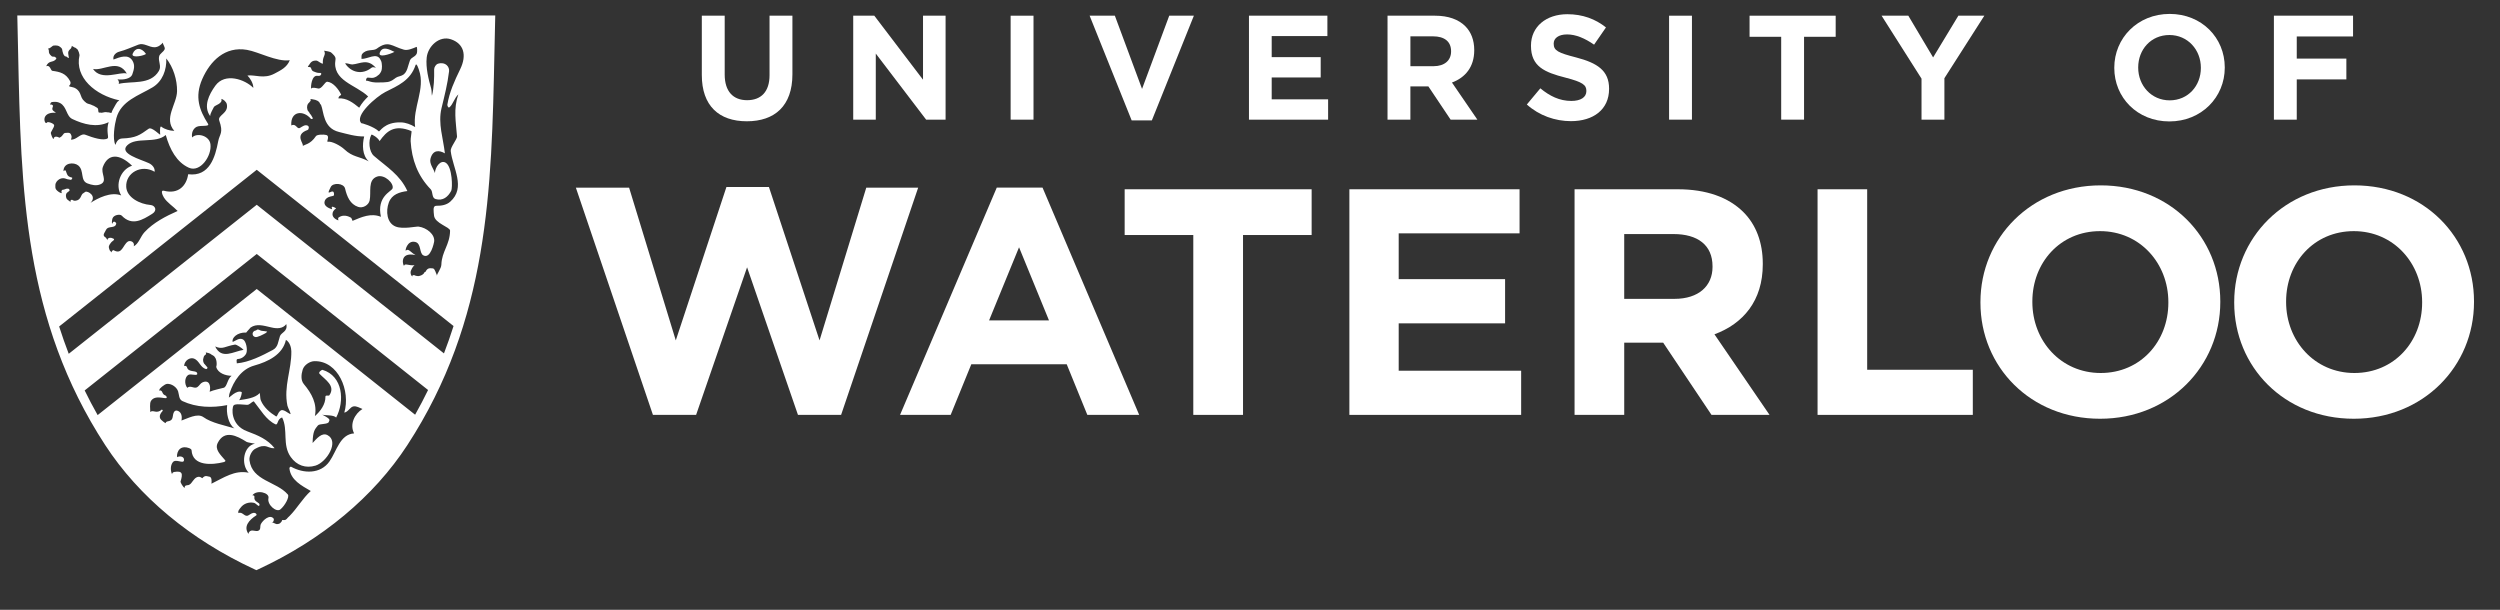 <?xml version="1.0" encoding="utf-8"?>
<!-- Generator: Adobe Illustrator 16.0.4, SVG Export Plug-In . SVG Version: 6.00 Build 0)  -->
<!DOCTYPE svg PUBLIC "-//W3C//DTD SVG 1.1//EN" "http://www.w3.org/Graphics/SVG/1.1/DTD/svg11.dtd">
<svg version="1.1" id="master_signature" xmlns="http://www.w3.org/2000/svg" xmlns:xlink="http://www.w3.org/1999/xlink" x="0px"
	 y="0px" width="504px" height="122.941px" viewBox="0 0 504 122.941" enable-background="new 0 0 504 122.941"
	 xml:space="preserve">
<rect x="0" y="0" width="504" height="122.941" fill="#333333" stroke="none"/>
<g>
	<polygon fill="#FFFFFF" points="116.095,37.835 126.827,37.835 136.238,68.625 146.447,37.704 155.016,37.704 165.221,68.625 
		174.64,37.835 185.102,37.835 169.566,83.64 160.87,83.64 150.611,53.887 140.335,83.64 131.63,83.64 	"/>
	<path fill="#FFFFFF" d="M211.476,64.594l-6.038-14.743l-6.042,14.743H211.476z M200.946,37.826h9.231L229.66,83.64h-10.453
		l-4.159-10.209h-19.23l-4.163,10.209H181.45L200.946,37.826z"/>
	<polygon fill="#FFFFFF" points="240.569,47.38 226.731,47.38 226.731,38.156 264.425,38.156 264.425,47.38 250.593,47.38 
		250.593,83.64 240.569,83.64 	"/>
	<polygon fill="#FFFFFF" points="272.035,38.156 306.343,38.156 306.343,47.044 281.976,47.044 281.976,56.275 303.425,56.275 
		303.425,65.188 281.976,65.188 281.976,74.737 306.664,74.737 306.664,83.64 272.035,83.64 	"/>
	<path fill="#FFFFFF" d="M337.574,60.249c4.878,0,7.671-2.601,7.671-6.434v-0.128c0-4.289-2.997-6.5-7.867-6.5h-9.936v13.061h10.132
		V60.249z M317.429,38.156h20.802c5.777,0,10.257,1.62,13.251,4.617c2.531,2.529,3.896,6.095,3.896,10.382v0.139
		c0,7.345-3.957,11.96-9.743,14.103l11.104,16.243H345.04l-9.743-14.557h-7.854V83.64h-10.012V38.156H317.429z"/>
	<polygon fill="#FFFFFF" points="366.42,38.156 376.423,38.156 376.423,74.542 397.718,74.542 397.718,83.64 366.42,83.64 	"/>
	<path fill="#FFFFFF" d="M437.141,61.026V60.89c0-7.783-5.712-14.293-13.767-14.293c-8.061,0-13.651,6.373-13.651,14.17v0.126
		c0,7.799,5.719,14.303,13.782,14.303C431.556,75.195,437.141,68.831,437.141,61.026 M399.257,61.026V60.89
		c0-12.917,10.2-23.52,24.249-23.52c14.026,0,24.106,10.465,24.106,23.395v0.125c0,12.938-10.205,23.529-24.237,23.529
		C409.344,84.419,399.257,73.957,399.257,61.026"/>
	<path fill="#FFFFFF" d="M488.303,61.026V60.89c0-7.783-5.717-14.293-13.781-14.293c-8.049,0-13.643,6.373-13.643,14.17v0.126
		c0,7.799,5.721,14.303,13.767,14.303C482.706,75.195,488.303,68.831,488.303,61.026 M450.416,61.026V60.89
		c0-12.917,10.199-23.52,24.228-23.52c14.044,0,24.116,10.465,24.116,23.395v0.125c0,12.938-10.2,23.529-24.238,23.529
		C460.487,84.419,450.416,73.957,450.416,61.026"/>
	<g>
		<path fill="#FFFFFF" d="M141.486,15.14V3.165h4.612v11.857c0,3.411,1.707,5.176,4.519,5.176c2.813,0,4.521-1.704,4.521-5.028
			V3.165h4.612v11.825c0,6.348-3.564,9.46-9.191,9.46C144.928,24.451,141.486,21.307,141.486,15.14z"/>
		<path fill="#FFFFFF" d="M172.009,3.165h4.252l9.82,12.904V3.165h4.549v20.956h-3.922l-10.15-13.321v13.321h-4.549V3.165z"/>
		<path fill="#FFFFFF" d="M203.743,3.165h4.612v20.956h-4.612V3.165z"/>
		<path fill="#FFFFFF" d="M219.669,3.165h5.087l5.48,14.76l5.481-14.76h4.967l-8.47,21.106h-4.072L219.669,3.165z"/>
		<path fill="#FFFFFF" d="M251.791,3.165h15.811v4.103h-11.228v4.251h9.879v4.101h-9.879v4.402h11.374v4.099h-15.956V3.165H251.791z
			"/>
		<path fill="#FFFFFF" d="M279.726,3.165h9.581c2.662,0,4.73,0.747,6.105,2.128c1.164,1.166,1.795,2.814,1.795,4.789v0.06
			c0,3.382-1.827,5.508-4.492,6.497l5.122,7.483h-5.391l-4.488-6.706h-3.623v6.706h-4.61L279.726,3.165L279.726,3.165z
			 M289.008,13.345c2.242,0,3.531-1.198,3.531-2.965v-0.059c0-1.976-1.378-2.994-3.621-2.994h-4.58v6.019h4.67V13.345z"/>
		<path fill="#FFFFFF" d="M307.808,21.068l2.724-3.263c1.889,1.557,3.861,2.544,6.258,2.544c1.886,0,3.022-0.749,3.022-1.975v-0.06
			c0-1.167-0.718-1.766-4.221-2.666c-4.221-1.077-6.945-2.246-6.945-6.407V9.184c0-3.802,3.054-6.319,7.333-6.319
			c3.055,0,5.66,0.96,7.783,2.666l-2.395,3.474c-1.854-1.286-3.682-2.066-5.447-2.066s-2.696,0.808-2.696,1.826v0.061
			c0,1.376,0.9,1.824,4.521,2.754c4.25,1.108,6.646,2.635,6.646,6.288v0.06c0,4.161-3.176,6.497-7.696,6.497
			C313.524,24.421,310.318,23.314,307.808,21.068z"/>
		<path fill="#FFFFFF" d="M336.487,3.165h4.609v20.956h-4.609V3.165z"/>
		<path fill="#FFFFFF" d="M359.09,7.417h-6.378V3.165h17.361v4.252h-6.377v16.704h-4.608V7.417H359.09z"/>
		<path fill="#FFFFFF" d="M387.379,15.857l-8.052-12.693h5.39l4.999,8.412l5.089-8.412h5.237l-8.051,12.604v8.352h-4.612V15.857z"/>
		<path fill="#FFFFFF" d="M426.24,13.703v-0.059c0-5.959,4.703-10.838,11.168-10.838c6.466,0,11.105,4.82,11.105,10.778v0.06
			c0,5.957-4.7,10.836-11.167,10.836C430.882,24.481,426.24,19.663,426.24,13.703z M443.695,13.703v-0.059
			c0-3.592-2.635-6.586-6.347-6.586s-6.287,2.933-6.287,6.526v0.06c0,3.591,2.635,6.586,6.349,6.586
			C441.12,20.229,443.695,17.297,443.695,13.703z"/>
		<path fill="#FFFFFF" d="M458.418,3.165h15.956v4.192h-11.348v4.459h10v4.191h-10v8.113h-4.608V3.165z"/>
	</g>
</g>
<g>
	<path fill="#FFFFFF" d="M12.056,9.432c0.057,0.049,0.035,0.002-0.057-0.063C11.981,9.361,11.99,9.376,12.056,9.432z"/>
	<path fill="#FFFFFF" d="M70.899,44.082C70.962,44.169,70.899,44.05,70.899,44.082L70.899,44.082z"/>
	<path fill="#FFFFFF" d="M58.452,103.946c-0.029,0.026-0.056,0.053-0.086,0.079c-0.015,0.018-0.028,0.032-0.043,0.048
		L58.452,103.946z"/>
	<path fill="#FFFFFF" d="M79.514,10.464c-0.001,0-0.004,0-0.005,0.001C79.465,10.517,79.614,10.404,79.514,10.464z"/>
	<path fill="#FFFFFF" d="M26.751,10.829c0.498-1.226,1.681-1.363,2.662,0.011c0.014,0.016-0.043,0.097-0.156,0.145
		C28.387,11.391,26.413,11.657,26.751,10.829z M99.845,3.12l-0.023,0.939c-0.052,2.151-0.096,4.296-0.142,6.437
		c-0.581,27.784-1.129,54.027-17.559,79.236c-6.766,10.387-17.155,19.047-30.044,25.036l-0.386,0.181l-0.386-0.178
		c-12.909-5.979-23.315-14.635-30.095-25.039C4.777,64.517,4.231,38.263,3.651,10.469c-0.043-2.132-0.088-4.269-0.142-6.41
		L3.487,3.12H99.845z M84.47,14.127c-0.028-0.085-0.497-1.603-0.698-0.994c-1.038,3.124-3.582,4.147-6.101,5.421
		c-1.733,0.883-6.397,4.83-4.781,6.323c-0.198-0.18,2.526,0.642,3.472,1.601c0.197,0.195,1.015-1.906,4.474-1.807
		c0.973,0.03,1.97,0.404,2.856,0.945C83.147,21.727,85.803,17.942,84.47,14.127z M72.875,11.873
		c1.238,0.063,3.039-1.339,3.792,0.095c0.129,0.242,0.255,0.484,0.277,0.744c0.004,0.05,0.012,0.105,0.021,0.156
		c0.063,0.335,0.038,0.675,0.009,1.002c-0.029,0.442-0.242,0.776-0.522,1.118c-0.089,0.11-0.224,0.159-0.322,0.253
		c-0.048,0.047-0.101,0.085-0.147,0.125c-0.134,0.109-0.295,0.15-0.443,0.223c-0.115,0.056-0.225,0.082-0.354,0.099
		c-0.073,0.013-0.157,0.014-0.225,0.017c-0.016,0-0.427-0.037-0.439-0.033c-0.301,0.027-0.342-0.134-0.544,0.044
		c-0.158,0.13-0.18,0.342-0.204,0.54c0.191,0.004,0.38,0.04,0.559,0.099c0.267,0.091,0.539,0.169,0.823,0.211
		c0.491,0.078,0.577,0.045,1.068,0.056c0.206,0.004,0.846-0.013,1.053-0.015c0.209,0,0.308-0.009,0.515-0.041
		c0.348-0.043,0.268,0,0.644-0.097c0.138-0.035,0.51-0.199,0.634-0.277c0.266-0.16,0.498-0.35,0.755-0.529
		c0.421-0.286,1.039-0.276,1.409-0.597l-0.168,0.137c1.095-0.522,1.161-1.981,1.579-3.019c0.288-0.706,1.103-0.666,1.397-1.453
		c0.089-0.228,0.091-1.353-0.081-1.279c-0.708,0.302-1.777,0.771-2.521,0.565C78.952,9.33,78.32,8.058,75.94,9.819
		c-0.706,0.523-2.071-0.036-2.953,1.101C72.85,11.095,72.875,11.598,72.875,11.873z M69.57,12.772
		c1.198,1.872,3.478,2.386,5.352,0.871c0.191-0.154,0.554-0.101,0.868,0.051c-1.695-1.989-3.212-0.814-4.743-0.7
		C70.648,13.024,70.057,12.696,69.57,12.772z M62.064,13.498c0.126-0.012,0.523,0.018,0.59,0.121
		c0.117,0.18,0.119,0.386,0.255,0.555c0.167,0.213,0.31,0.221,0.555,0.323c0.378,0.163,0.719,0.234,1.141,0.199l0.091,0.05
		c0.19,0.121-0.013,0.461-0.229,0.525c-0.255,0.069-0.61-0.037-0.834,0.048c-0.997,0.367-1,2.821-0.863,2.538
		c0.148-0.315,0.886-0.109,1.362-0.017c0.769,0.157,1.351-1.408,1.857-1.362c1.197,0.109,2.319,1.598,2.774,2.576
		c0.083,0.181-0.5,0.188-0.54,0.791c1.63-0.155,3.01,0.906,4.189,1.873c0.575-0.997,1.155-1.616,1.807-2.269
		c-2.456-2.387-7.335-3.126-6.582-7.478c0.099-0.561-0.532-1.052-0.812-1.325c-0.318-0.304-1.04-0.322-1.483-0.427
		c0.467,0.965-0.376,1.058-0.256,2.589c0.001,0.048-0.139,0.017-0.189-0.004c-0.294-0.126-0.543-0.309-0.824-0.483
		c-0.253-0.157-0.487-0.114-0.768-0.074c-0.17,0.023-0.324,0.101-0.469,0.203c-0.231,0.167-0.352,0.379-0.511,0.616
		c-0.031,0.043-0.064,0.093-0.101,0.13C62.178,13.25,62.071,13.416,62.064,13.498z M58.727,25.292
		c0.984-0.502,1.127,0.862,1.754,0.489c0.547-0.321,1.009-0.702,1.562-0.447c0.334,0.155,0.234,0.77-0.035,0.871
		c-2.831,1.007-0.551,2.866-1.004,3.253c0.393-0.339,1.568-0.33,2.684-2.01c0.231-0.348,1.592-0.381,2.101-0.23
		c0.774,0.234-0.053,1.414,0.293,1.354c0.847-0.143,2.596,0.825,3.349,1.537c1.68,1.594,2.971,1.371,4.91,2.425
		c-1.332-1.216-1.336-3.345-0.922-5.024c-1.723,0.029-3.413-0.49-5.092-0.908c-3.224-0.795-3.027-4.107-3.607-5.455l-0.195-0.224
		c-0.151-0.559-0.851-0.811-1.405-0.883c-0.056-0.007-0.115-0.022-0.173-0.033c-0.146-0.034-0.296-0.03-0.439-0.041
		c0.175,0.057,0.17,0.264,0.08,0.383c-0.011,0.011-0.014,0.056-0.045,0.041c0.027,0.056-0.05,0.056-0.064,0.1
		c-0.012,0.04-0.081,0.06-0.103,0.106c-0.009,0.021-0.005,0.048-0.023,0.062c-0.454,0.335-0.529,0.933-0.383,1.432
		c0.028,0.106,0.064,0.21,0.136,0.285c0.047,0.052,0.086,0.106,0.132,0.155c0.146,0.134,0.218,0.46,0.431,0.598l0.363,0.633
		c0.18,0.157-0.254,0.319-0.363,0.183C61.119,22.13,58.525,22.381,58.727,25.292z M79.13,38.001
		c0.379-0.987-1.622-2.941-3.128-2.396c-1.922,0.687-1.123,3.115-1.483,4.812c-0.202,0.938-1.365,1.625-2.331,1.291
		c-1.59-0.546-2.229-2.028-2.62-3.691c-0.266-1.108-2.42-1.24-2.885-0.334c-1.322,2.573,0.787-0.298,0.65,1.655
		c-0.025,0.331-1.544,0.083-1.885,1.24c-0.232,0.788,0.514,1.317,1.456,1.593c0.173,0.051-0.182-0.389,0.055-0.485
		c0.169-0.068,0.86,0.303,0.777,0.351c-0.903,0.549-1.138,1.836,0.483,2.397c0.013,0.003-0.117-0.464,0.006-0.552
		c1.264-0.946,2.585,0.072,2.587,0.04h-0.024c0.056,0.086,0.088,0.135,0.11,0.161c0,0.027,0.031,0.126,0.169,0.443
		c1.823-0.764,3.708-1.635,5.725-0.817C75.9,39.61,78.893,38.615,79.13,38.001z M33.419,27.217c-2.096,1.807-5.97,0.315-7.77,2.079
		c-1.713,1.675,2.668,2.811,4.372,3.602c0.628,0.294,1.258,0.937,1.153,1.731c-2.669-1.57-5.886,0.207-5.727,3.062
		c0.118,2.131,2.728,3.458,4.902,3.637c0.904,0.074,1.449,1.083,0.349,1.771c-1.931,1.209-4.083,2.552-6.163,0.369
		c-0.349-0.362-1.594-0.136-1.84,0.528c-0.123,0.32-0.16,0.816-0.109,1.141c0.112-0.198,0.245-0.476,0.42-0.455
		c0.204,0.03,0.455,0.243,0.426,0.396c-0.18,1.068-1.584,0.377-2.019,1.207c-0.011,0.021-0.032,0.037-0.042,0.056
		c-0.028,0.069-0.065,0.127-0.097,0.189c-0.285,0.564-0.675,0.922,0.026,1.36c-0.018-0.104,0.347,0.45,0.341,0.545
		c0.034-0.511,0.568-0.502,0.568-0.502l0.309,0.034l0.31,0.137c0.342,0.077,0.087,0.359-0.046,0.447
		c-0.281,0.187-0.475,0.416-0.65,0.695c-0.136,0.207-0.23,0.431-0.178,0.69c0.034,0.187,0.098,0.355,0.169,0.528
		c0.045,0.106,0.143,0.162,0.222,0.253c0.034,0.032,0.156,0.187,0.16,0.199c-0.078-0.266,0.3-0.533,0.386-0.482
		c1.742,1.011,1.844-1.037,2.887-1.733c0.443-0.296,1.447,0.044,1.187,0.953c1.041-0.553,1.345-1.958,2.158-2.833
		c1.79-1.941,4.301-3.232,6.684-4.287c-0.861-0.917-2.131-1.683-2.774-2.731c-0.318-0.518-0.7-1.536,0.005-1.349
		c2.929,0.765,4.573-1.022,4.898-3.329c4.339,0.56,5.467-3.541,6.052-6.64c0.282-1.504,1.107-1.635,0.207-4.199
		c-0.373-1.07,1.924-1.42,1.534-3.271c-0.109-0.511-0.74-1.025-1.114-1.086c0.356,0.997-1.315,1.25-1.498,1.656
		c-0.281,0.638-0.694,1.15-0.75,1.82c-1.414-1.956-0.269-4.312,1.056-6.143c1.939-2.668,5.953-1.265,7.645,0.454
		c0.03-0.863-0.64-1.96-1.19-2.491c1.581-0.202,3.297,0.761,5.454-0.381c1.243-0.664,2.503-1.229,3.086-2.7
		c-2.646,0.365-6.236-1.675-8.619-2.09c-4.449-0.77-7.432,2.262-9.024,5.88c-1.584,3.611-0.568,6.31,1.152,9.009
		c0.432,0.682-1.525,0.233-2.3,0.634c-0.754,0.389-1.061,1.317-0.891,2.138c0.951-1.019,3.464-0.392,3.689,1.351
		c0.311,2.355-2.06,5.776-4.35,4.749C35.622,32.714,34.233,30.128,33.419,27.217z M33.521,11.783
		c0.102,2.287-0.761,4.635-2.779,5.836c-2.812,1.667-6.32,2.702-7.282,6.194c-0.354,1.273-0.812,4.139-0.196,5.397
		c0.214-0.66,0.608-1.269,1.363-1.295c2.72-0.101,3.513-0.644,5.343-1.959c0.647-0.465,2.372,1.433,2.333,1.163
		c-0.049-0.318-0.127-1.861,0.226-1.577c0.63,0.511,1.705,0.826,2.611,0.84c-2.218-2.514,0.517-5.364,0.554-8.006
		C35.73,16.134,34.953,13.573,33.521,11.783z M22.876,12.005c1.295-0.506,3.021-1.189,3.852,0.271
		c0.501,0.883,0.314,1.675-0.066,2.746c-0.31,0.868-1.837,1.119-2.985,0.971c0.195,0.132,0.417,0.602,0.237,0.921
		c2.59-0.651,6.383,0.321,8.12-2.617c0.591-1-0.217-1.98,0.062-2.984c0.132-0.492,0.81-0.807,1.077-1.336
		c0.214-0.421-0.365-0.98-0.33-1.375c-0.446,0.473-0.964,0.908-1.667,0.924c-1.141,0.03-2.154-0.949-3.27-0.529
		c-1.279,0.477-2.523,1.071-3.894,1.43C23.52,10.55,22.673,11.101,22.876,12.005z M18.753,13.897
		c1.675,2.517,5.516,0.46,6.814,0.935C23.809,11.749,20.779,14.363,18.753,13.897z M11.202,12.022
		c-0.641,0.649-1.355,0.124-1.892,1.328c0.809-0.347,0.897,0.882,1.241,0.929c1.542,0.21,2.716,0.483,3.562,2.046
		c0.517,0.954-0.927,0.998,0.379,1.222c0.663,0.116,1.107,0.449,1.443,0.92c0.351,0.494,0.399,1.155,0.775,1.616
		c0.273,0.33,0.376,0.396,0.708,0.671c0.148,0.123,0.622,0.247,0.8,0.293c0.177,0.046,0.284,0.137,0.454,0.198
		c0.18,0.065,0.369,0.129,0.523,0.255c0.128,0.106,0.454,0.218,0.531,0.37c0.134,0.26,0.027,0.527,0.167,0.791
		c0.044,0.074,0.247,0.008,0.333,0.037c0.079,0.03,0.26,0.039,0.312,0.03c0.312-0.073,0.388-0.094,0.622-0.12
		c0.357-0.042,0.315,0.069,0.777,0.048c0.097,0,0.138,0.073,0.27,0.073c0.088,0,0.245,0.094,0.271,0.014
		c0.138-0.439,0.369-0.862,0.628-1.292c0.256-0.427,0.235-0.467,0.562-0.915c-0.038,0.012,0.421-0.31,0.38-0.313
		c-4.785-1.017-9.043-4.573-8.017-9.088c0.011-0.042-0.184-1.164-0.597-1.319c-0.031-0.015-0.099-0.143-0.169-0.16
		c-0.183-0.046-0.335-0.127-0.488-0.237C14.723,9.376,14.5,9.304,14.5,9.222c-0.085,0.187-0.068,0.357-0.197,0.522
		c-0.043,0.059-0.113,0.154-0.181,0.19c-0.086,0.044-0.091,0.125-0.16,0.184c-0.358,0.363-0.166,0.907-0.111,1.32
		c0.017,0.104,0.06,0.232-0.066,0.255c-0.152,0.026-0.029-0.04-0.207-0.151c-0.042-0.026-0.103-0.092-0.148-0.114
		c-0.073-0.034-0.372-0.075-0.422-0.148c-0.055-0.078-0.032-0.105-0.104-0.169c-0.167-0.148-0.181-0.444-0.301-0.75
		c-0.023-0.056-0.072-0.322-0.072-0.382c0-0.238-0.468-0.584-0.534-0.608c-0.074-0.052-0.193-0.117-0.376-0.164
		c-0.264-0.067-0.57-0.053-0.866-0.013c-0.062,0.008-0.12,0.059-0.165,0.091C10.3,9.511,10.026,9.773,9.656,9.808
		C9.642,9.807,9.628,9.815,9.612,9.817c0.017-0.001,0.03-0.009,0.046-0.01c0.038,0.009,0.063,0.057,0.086,0.084
		c0.188,0.242,0.05,0.542,0.162,0.811c0.112,0.263,0.303,0.464,0.526,0.646c0.218,0.17,0.597-0.056,0.766,0.243
		C11.197,11.578,11.554,11.672,11.202,12.022z M11.988,27.766c0.87-0.429,0.628-0.907,1.209-0.971
		c0.899-0.104,1.041,0.053,1.213,0.593c0.077,0.236-0.05,0.621-0.106,0.75c1.111,0.133,1.927-1.363,2.933-0.962
		c1.46,0.579,3.741,1.295,4.492,0.692c0.234-0.188-0.355-1.577,0.175-3.238c-2.388,1.172-5.07,0.438-7.318-0.634
		c-1.261-0.601-1.071-2.464-2.475-3.219c-0.562-0.304-1.099-0.274-1.647-0.197c-0.208,0.025-0.389,0.313-0.312,0.576
		c0.229-0.245,0.565,0.113,0.54,0.206c-0.209,0.686-0.313,0.787,0.585,1.363c-3.338-0.184-2.206,2.656-1.825,1.987
		c0.16-0.285,1.392,0.169,1.459,0.506c0.04,0.22-0.075,0.458-0.645,1.479c-0.123,0.228,0.488,1.591,0.539,1.287
		C10.91,27.33,11.645,27.561,11.988,27.766z M11.504,38.42c0.281,0.252,0.625,0.498,0.989,0.527
		c-0.053-0.035-0.083-0.161-0.099-0.224c-0.034-0.123,0.004-0.241,0.069-0.35c0.106-0.176,0.315-0.093,0.488-0.172
		c0.274-0.123,0.56-0.228,0.835-0.141l-0.068-0.04c0.212,0.03,0.423,0.305,0.245,0.479c-0.184,0.191-0.462,0.278-0.599,0.554
		c-0.14,0.282-0.056,0.792,0.067,0.995c0.124,0.202,0.352,0.333,0.546,0.481c0.031,0.025,0.25,0.199,0.282,0.227
		c0.003-0.08-0.158-0.181,0.009-0.384c0.034-0.046,0.224-0.127,0.28-0.09c0.31,0.203,0.524,0.233,0.873,0.142
		c0.254-0.067,0.361-0.102,0.555-0.289c0.344-0.341,0.366-0.706,0.645-1.059l0.583-0.403c0.482-0.245,2.404,0.86,1.039,2.227
		c1.47-0.938,4.106-2.319,6.199-1.498c-1.299-2.07-0.19-5.207,2.182-5.995c-2.651-2.542-4.877-2.404-5.881,0.237
		c-0.497,1.309,1.041,2.856-0.5,3.511c-0.859,0.364-1.736,0.138-2.566-0.16c-1.594-0.562-0.619-2.604-1.915-3.647
		c-0.877-0.701-2.973-0.584-2.968,1.18c0.088-0.092,0.299-0.3,0.457-0.12c0.341,0.922,0.337,1.167,1.248,1.391
		c0.208,0.052-0.081,0.495-0.234,0.454c-0.291-0.08-0.615-0.067-0.891-0.184c-0.345-0.153-0.739-0.186-1.101-0.075
		c-0.247,0.073-0.456,0.21-0.644,0.39c-0.066,0.065-0.126,0.125-0.188,0.2c-0.077,0.093-0.129,0.203-0.181,0.311
		c-0.113,0.23-0.108,0.492-0.098,0.743c0.003,0.088-0.015,0.187,0.026,0.27c0.036,0.084,0.029,0.189,0.086,0.251
		C11.356,38.242,11.413,38.337,11.504,38.42z M34.829,83.972c0.079-0.55,0.24-1.469,1.04-1.137c0.728,0.302,0.88,1.129,0.71,1.948
		c1.165-0.376,3.208-1.57,4.43-0.689c1.641,1.184,4.334,1.673,6.254,2.267c-1.275-0.882-1.679-3.19-1.466-4.693
		c-3.022,0.592-6.196,0.498-8.999-0.802c-0.766-0.361-0.664-1.244-0.894-1.972c-0.262-0.821-1.295-1.577-2.233-1.507
		c-0.503,0.035-1.712,1.093-1.483,1.146c-0.08-0.017-0.077,0.158-0.116,0.229c0.228-0.143,0.517,0,0.619,0.247
		c0.073,0.173,0.145,0.359,0.291,0.499c0.17,0.168,0.467,0.207,0.562,0.392c0.537,1.045-2.111-0.628-3.104,0.916
		c-0.316,0.495-0.146,1.615-0.146,2.246c0.608-0.553,1.213,0.492,2.351-0.509c0.125,0.114,0.26,0.185,0.087,0.358
		c-0.42,0.427-0.653,0.949-0.431,1.46c0.138,0.33,1.082,0.996,1.089,0.94C33.482,84.626,34.646,85.311,34.829,83.972z
		 M41.524,74.407c-1.173-0.341-1.335-1.696-2.404-2.114c-0.777-0.301-1.896,0.304-2.015,1.486c0.263-0.075,0.536,0.027,0.586,0.245
		c0.288,1.19,2.034,0.483,2.075,1.318c0.031,0.549-1.308-0.095-1.835,0.258c-0.701,0.466-0.796,1.811-0.179,2.588
		c0.637-0.607,1.427,0.282,2.045-0.157c0.432-0.309,0.585-0.748,1.028-0.945c1.343-0.591,1.737,0.646,1.441,1.891
		c0.725-0.334,2.432-0.692,2.823-0.801c0.708-0.192,0.738-1.819,1.604-2.417c-1.229-0.008-2.746-0.542-3.09-1.74
		c-0.031-0.125,0.056-0.271,0.068-0.422c0.029-0.455-0.012-0.896-0.186-1.315c-0.018-0.042-0.063-0.098-0.095-0.152
		c-0.047-0.066-0.088-0.14-0.138-0.209c-0.121-0.173-0.301-0.242-0.477-0.358c-0.08-0.049-0.173-0.066-0.23-0.143l0.016,0.018
		c-0.091-0.1-0.224-0.143-0.346-0.196c-0.125-0.056-0.256-0.097-0.401-0.117c-0.034-0.005-0.286-0.064-0.325-0.08
		c-0.009,0.085,0.108,0.322,0.041,0.381c-0.16,0.149-0.216,0.115-0.345,0.304c-0.046,0.074-0.096,0.149-0.116,0.237
		c-0.036,0.176-0.113,0.37-0.134,0.573c-0.007,0.098,0.034,0.338,0.057,0.429c0.015,0.05,0.121,0.266,0.15,0.322
		c0,0.005,0.242,0.259,0.229,0.248c0.281,0.29,0.05,0.123,0.396,0.466C41.951,74.167,41.695,74.458,41.524,74.407z M58.733,70.817
		c-0.009-0.685-0.27-1.806-1.089-2.303c-0.649,3.006-3.654,4.415-6.36,5.174c-2.647,0.729-4.162,3.121-4.968,5.485
		c-0.056,0.157-0.12,0.341-0.176,0.937c-0.027,0.241,1.522-1.605,2.599-1.066c0.05,0.237-0.229,1.358-0.542,1.634
		c1.372-0.209,3.222-0.416,4.122-1.402c0.147-0.16,0.056,0.956,0.279,1.475c0.579,1.38,1.835,2.45,3.024,3.177
		c0.315,0.184,0.273-0.626,0.929-1.14c0.524-0.417,1.477,0.48,1.925,0.678c0.371,0.167-0.444-1.232-0.533-1.679
		C57.144,77.842,58.793,74.59,58.733,70.817z M57.716,65.34c-0.715,0.964-1.915,0.933-3.017,0.668
		c-1.664-0.389-2.981-0.802-4.183,0.025c0.042-0.031-0.916,1.008-0.868,1.01c-1.84-0.1-3.015,1.146-2.73,1.897
		c0.682-0.298,1.331-0.896,2.07-0.509c0.641,0.338,0.948,2.057,0.679,2.757c-0.195,0.517-0.866,1.152-1.725,1.19
		c-0.394,0.02-0.187,0.567-0.205,0.872c2.454-0.198,5.133-1.564,7.273-2.709c1.073-0.574,1.05-1.683,1.435-2.794
		C56.698,67.025,58.064,66.835,57.716,65.34z M43.378,69.844c1.296,2.734,3.726,0.994,5.722,0.684
		c-0.324-0.374-1.447-1.109-1.726-1.059C45.382,69.79,44.892,70.541,43.378,69.844z M42.625,97.515
		c2.404-1.161,4.693-2.817,7.512-2.213c-1.64-1.717-1.059-5.405,1.262-5.858c0.005,0-1.499-0.245-1.656-0.344
		c-2.018-1.283-4.487-2.506-5.843,0.179c-0.675,1.331,0.564,2.407,1.492,3.509c0.168,0.197-0.103,0.322-0.319,0.378
		c-2.207,0.564-6.274,0.895-6.456-2.406c-0.021-0.332-0.874-0.611-1.423-0.595c-1.634,0.05-1.609,2.133-1.422,1.989
		c0.357-0.273,1.451-0.176,1.318,0.655c-0.122,0.783-1.645-0.405-2.253,0.378c-0.51,0.655-0.492,1.731-0.133,2.453
		c-0.072-0.267,0.236-0.463,0.4-0.49c1.695-0.279,1.79,0.311,1.289,1.949c-0.038,0.126,0.499,1.164,0.856,1.256
		c-0.027-0.01-0.022-0.236,0.027-0.313c0.048-0.083,0.132-0.141,0.217-0.17c0.184-0.059,0.371-0.051,0.557-0.096
		c0.089-0.028,0.155-0.085,0.24-0.139c0.132-0.083,0.224-0.197,0.318-0.319c0.396-0.494,0.743-1.129,1.406-1.193
		c0.306-0.028,0.501,0.106,0.765,0.277l0.007,0.005c0.587-0.715,1.075-0.335,1.332-0.326C42.73,96.104,42.688,96.966,42.625,97.515z
		 M73.073,82.45c-0.53-0.198-1.21-0.635-1.803-0.523c-0.723,0.127-1.035,1.106-1.86,1.258c1.298-4.376-1.212-10.482-6.03-10.374
		c-0.901,0.02-2.072,0.744-2.366,1.732c-0.278,0.928-0.421,2.101,0.249,2.9c1.579,1.887,2.716,3.948,2.219,6.44
		c1.125-0.972,2.164-2.399,2.125-3.922c-0.008-0.379,0.682-0.103,0.789-0.262c1.318-1.931-0.836-3.124-1.979-4.342
		c-0.314-0.323,0.488-0.835,0.59-0.799c4.134,1.231,4.524,6.326,2.754,9.63c-0.47-0.588-2.219-0.396-2.811-0.596
		c1.931,0.977,1.432,1.11,1.35,1.435c-0.146,0.583-1.881,0.328-2.215,0.751c-0.583,0.749-1.018,1.07-1.062,3.528
		c0.801-0.863,1.852-2.176,2.991-1.59c2.432,1.251-0.122,5.456-2.415,6.155c-1.959,0.59-3.773-0.031-4.985-1.74
		c-1.756-2.467-0.483-5.453-1.729-7.96c-1.037,0.257-0.803,1.612-1.343,1.37c-1.907-0.884-2.992-2.926-4.379-4.636
		c-0.571,0.201-0.825,0.735-1.377,0.71c-0.82-0.033-2.361-0.291-2.692,0.121c-0.379,0.479-0.659,3.953,2.717,5.205
		c2.291,0.857,4.108,1.62,5.549,3.408c-0.968,0.081-1.304-0.392-2.094-0.422c-0.778-0.028-1.271,0.277-1.859,0.578
		c-0.561,0.288-1.22,1.396-1.11,2.274c0.531,4.199,5.466,4.255,7.735,6.913c0.39,0.453-0.596,2.282-1.524,3.018
		c-0.792,0.634-2.693-0.951-2.383-2.293c0.252-1.07-2.339-1.787-3.247-0.562c0.363-0.037,0.451,0.197,0.418,0.368
		c-0.161,0.986,1.067,1.029,1.027,1.525c-0.055,0.692-0.655-0.29-1.13-0.379c-1.046-0.211-2.083,0.155-2.696,0.994
		c-0.186,0.248-0.596,0.655-0.415,1.081c0.801-0.389,1.218,0.857,1.96,0.472c0.453-0.231,0.824-0.634,1.371-0.494
		c0.216,0.056,0.441,0.355,0.245,0.483c-1.455,0.935-2.62,2.243-1.565,3.731c0.027-0.346,0.301-0.595,0.522-0.653
		c0.427-0.122,0.988,0.173,1.401,0.034c0.678-0.226,0.326-0.896,0.588-1.383c0.403-0.761,1.779-2.012,2.551-1.102
		c0.142,0.168,0.032,0.78-0.385,0.789c0.428-0.009,0.81,0.407,1.172,0.332c0.104-0.021,0.212-0.021,0.306-0.066
		c0.083-0.042,0.174-0.059,0.237-0.128c0.17-0.173,0.368-0.352,0.394-0.623c0.312,0.024,0.708,0.059,0.914-0.213
		c0.171-0.229,0.381-0.413,0.579-0.597c-0.016,0.017-0.029,0.031-0.044,0.048l0.129-0.127c-0.028,0.026-0.056,0.052-0.085,0.079
		c1.525-1.533,2.642-3.56,4.28-5.043c-1.815-1.073-4.067-2.186-4.305-4.588c-0.018-0.163,0.254-0.346,0.315-0.314
		c2.526,1.419,5.934,1.528,7.755-1.049c1.467-2.087,2.106-5.469,4.973-5.664C70.433,85.532,71.504,83.417,73.073,82.45z
		 M86.3,78.625L51.76,51.202l-34.689,27.51c0.811,1.666,1.68,3.322,2.614,4.97l32.074-25.423l31.929,25.349
		C84.623,81.951,85.489,80.293,86.3,78.625z M91.436,65.726L51.76,34.228l-39.836,31.59c0.585,1.841,1.228,3.677,1.932,5.507
		l37.903-30.043l37.744,29.965C90.204,69.411,90.849,67.574,91.436,65.726z M90.906,7.919c-2.356-0.783-4.627,1.408-4.881,3.658
		c-0.237,2.065,0.405,4.543,0.894,6.232c0.142,0.495,0.057,1.058,0.164,1.488c0.419-1.708,0.467-3.493,0.44-5.296
		c-0.006-0.442,0.342-1.031,0.793-1.162c1.531-0.443,2.321,0.663,2.218,1.522c-0.335,2.706-0.882,4.778-1.528,7.464
		c-0.739,3.067,0.361,6.111,0.683,9.092c-1.175-0.69-2.457-0.725-2.911,1.109C86.53,33,87.411,34.024,87.68,34.887
		c0.029-1.172,1.134-2.772,2.208-2.06c1.319,0.878,1.366,5.085,1.076,5.643c-0.642,1.22-1.691,2.091-3.153,1.659
		c-0.823-0.24-0.489-1.457-0.982-1.973c-2.626-2.714-3.821-5.958-4.044-9.708c-0.035-0.548,0.252-1.986,0.172-2.02
		c-3.432-1.414-5.01-0.004-6.435,2.02c-0.247-0.612-1.556-1.468-1.661-1.278c-0.653,1.209-0.463,3.4,0.513,4.25
		c2.645,2.288,5.266,3.821,6.753,7.094c-1.586,0.207-3.137,0.666-3.745,2.326c-0.635,1.731-0.419,4.139,1.413,4.845
		c1.49,0.572,4.05-0.069,4.612,0.002c1.583,0.208,3.356,1.571,3.11,3.074c-0.016,0.074-0.681,3.57-2.197,2.705
		c-0.822-0.469-0.358-2.389-1.608-2.69c-1.684-0.408-2.098,1.947-1.885,1.744c0.537-0.511,0.908,0.33,1.951,0.907
		c-3.525-0.767-2.43,2.466-2.303,2.112c0.183-0.503,0.821,0.02,2.083-0.064c0.047-0.003-0.273,0.263-0.292,0.291
		c-0.199,0.321-0.297,0.482-0.438,0.825c-0.074,0.16-0.062,0.335-0.04,0.506c0.017,0.17,0.078,0.324,0.17,0.474
		c0.018,0.032,0.049,0.062,0.088,0.08c0.015,0.006,0.064,0.086,0.075,0.086c0.078,0.009-0.069-0.248,0.136-0.263
		c0.048-0.003,0.198-0.027,0.237-0.014c0.092,0.035,0.214,0.099,0.311,0.126c0.09,0.022,0.187,0.039,0.286,0.056
		c0.242,0.031,0.326,0.039,0.539-0.037c0.158-0.053,0.315-0.098,0.471-0.189c-0.018,0.019-0.008,0.019,0.052-0.024
		c-0.018,0.01-0.035,0.014-0.052,0.024c0.047-0.048,0.297-0.243,0.282-0.21c0.218-0.472,0.354-0.333,0.4-0.418
		c0.375-0.713,0.701-0.783,1.529-0.679c0.082,0.008,0.233,0.176,0.284,0.249c0.057,0.09,0.23,0.539,0.199,0.37
		c0.059,0.332,0.263,0.54,0.292,0.86c-0.034-0.36,0.872-1.444,0.893-2.237c0.085-2.696,1.708-3.964,1.756-6.844
		c0.011-0.751-3.1-1.458-3.238-3.076c-0.062-0.804-0.327-1.966,0.476-1.947c1.033,0.018,2.046-0.167,2.776-0.809
		c3.254-2.867,0.505-6.78,0.114-10.235c-0.087-0.758,1.315-2.391,1.273-2.926c-0.224-2.933-0.766-5.607,0.276-8.485
		c-0.819,0.731-1.064,1.94-1.749,2.558c-0.335,0.31-0.501-0.372-0.478-0.48c0.41-2.533,1.422-4.751,2.592-7.16
		C94.169,11.089,93.475,8.771,90.906,7.919z M79.514,10.464c-0.001,0-0.004,0-0.005,0.001c0.005-0.004,0.001-0.003,0.008-0.01
		 M53.853,66.88c0.005-0.012-0.01-0.038-0.028-0.04c-0.363-0.079-0.69-0.103-1.044-0.143c-0.267-0.03-0.463-0.214-0.73-0.26
		c-0.068-0.017-0.132-0.008-0.204,0.018c-0.101,0.039-0.138,0.112-0.22,0.153c-0.126,0.059-0.31,0.059-0.424,0.16
		c-0.118,0.108-0.219,0.211-0.255,0.362c-0.048,0.18-0.009,0.434,0.113,0.584c0.095,0.12,0.238,0.17,0.37,0.221
		c0.427,0.156,1.686-0.539,2.142-0.793C53.686,67.076,53.763,66.972,53.853,66.88z"/>
	<path fill="#FFFFFF" d="M85.152,55.39c-0.018,0.01-0.035,0.013-0.052,0.024C85.082,55.432,85.091,55.432,85.152,55.39z"/>
</g>
<path fill="#FFFFFF" d="M79.517,10.456c-1.073-0.536-2.468-1.241-2.958,0.192c-0.359,1.047,2.018,0.315,2.95-0.183
	c-0.044,0.05,0.104-0.062,0.005-0.001"/>
</svg>
